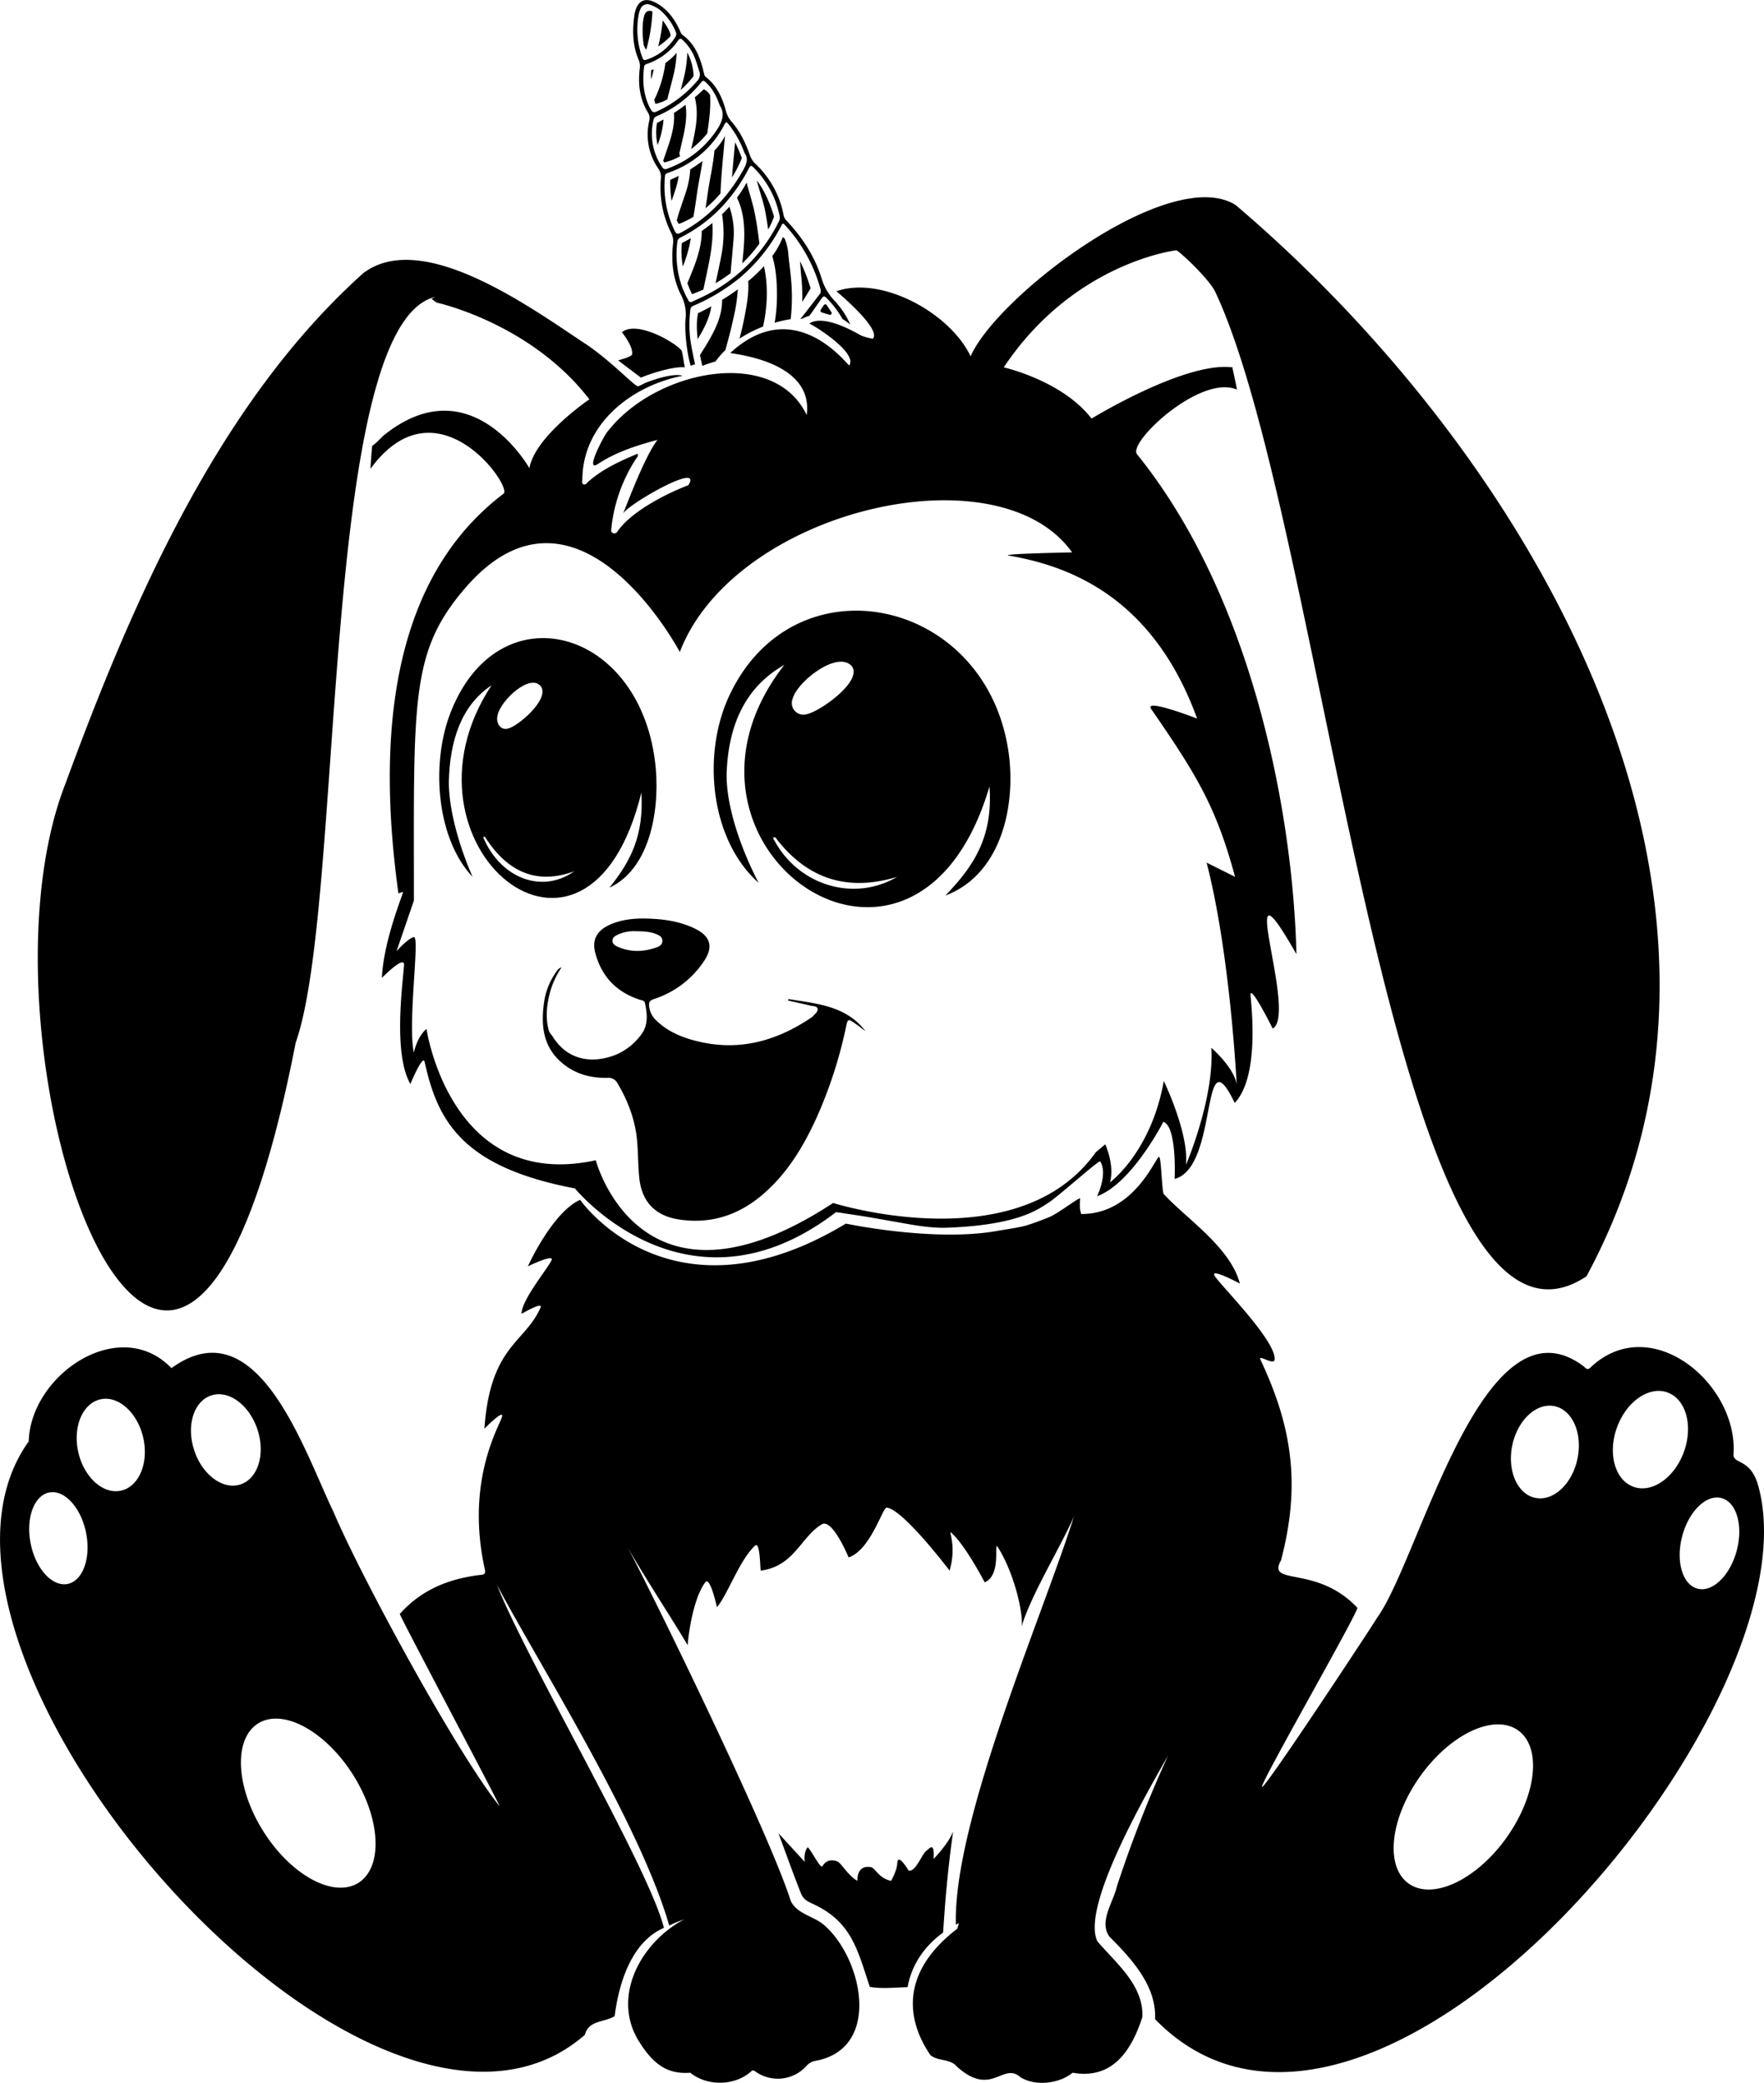 <svg id="hypnopet" xmlns="http://www.w3.org/2000/svg" viewBox="0 0 835 985.55"><path d="M407.46,182.52c-.69-3.46-.69-4.85-1.38-7.62-.63-2.5-20.78-15.24-28.4-9,0,0,5.4,6.53,4.85,10.39-.2,1.38-6.46,2.79-6.6,2.91.05.13,10.75,8.17,10.75,8.17C391.53,185.29,402.52,181.89,407.46,182.52Z" transform="translate(-83.31 -8.69)"/><path d="M378.32,251.6a1.19,1.19,0,0,0-.21.5Z" transform="translate(-83.31 -8.69)"/><path d="M478.35,151a26.46,26.46,0,0,1-6.19-10.75C468.9,129.85,463,120.91,455.54,113a4.87,4.87,0,0,1-1.3-2.51,44.84,44.84,0,0,0-13.35-24.29,10.1,10.1,0,0,1-2.61-4.06c-2-5.73-4.62-11.23-8.65-15.85a13.12,13.12,0,0,1-2.8-5.46c-1.65-6-4.21-11.6-9.3-15.61a2.64,2.64,0,0,1-.93-1.57c-.32-1.31-.62-2.64-1-3.94-1.66-5.71-4.19-10.89-9.2-14.46a3.83,3.83,0,0,1-1.14-1.82c-2.49-5.54-5.85-10.32-11.32-13.32-5.11-2.81-8.64-1.3-10.06,4.33a8.34,8.34,0,0,0-.2.83c-1.06,7.38-1.09,14.68,1.93,21.69a7.7,7.7,0,0,1,.54,4.11c-.88,7.31-.1,14.37,3.83,20.79a4.86,4.86,0,0,1,.67,3.95,28.28,28.28,0,0,0,4.29,22.68,6.85,6.85,0,0,1,1.2,4.7A47.81,47.81,0,0,0,401,118.84a8.69,8.69,0,0,1,.9,5.17c-.93,8.38-.1,16.61,3.73,24.16a20,20,0,0,1,2.19,11.44c-.54,6.09.7,16.48,2.45,22.22a4.54,4.54,0,0,1,2.08-.69c-.32-1.14-1.47-7-1.7-8.2a56.54,56.54,0,0,1-.57-17.56,2.17,2.17,0,0,1,1.44-2,91.16,91.16,0,0,0,21.35-12.72A80.16,80.16,0,0,0,453,115.77c.89-1.67.91-1.68,2.2-.23a73.45,73.45,0,0,1,14.59,24,54.75,54.75,0,0,1,1.94,6.16,2.35,2.35,0,0,1-.43,2.2c-1.73,2.25-7.31,9.56-9.13,11.71.75.15,3.4-1.49,4.15-1.38,1.4-1.68,4.67-6.71,6-8.45.83-1.09,1.26-1,2.15-.14a44.33,44.33,0,0,1,7.64,10c1.27.79,2.5,1.66,3.7,2.56A41.63,41.63,0,0,0,478.35,151ZM387.54,36.25c-.25-.69-.52-1.37-.78-2.06a38.66,38.66,0,0,1-1.09-18.77,10.25,10.25,0,0,1,.72-2.26A3.51,3.51,0,0,1,391.2,11a15.07,15.07,0,0,1,6.46,4.25,26.39,26.39,0,0,1,5.57,8.65,2.36,2.36,0,0,1-.21,2.23A25.46,25.46,0,0,1,389.14,37C388.35,37.23,387.83,37.06,387.54,36.25Zm.66,4.08c.14-1.12,1-1.26,1.77-1.55A29.36,29.36,0,0,0,402.68,30c.33-.4.65-.8.94-1.21,1.68-2.32,1.7-2.34,3.78-.23a22.93,22.93,0,0,1,5.24,8.7c.73,2,1.14,3.56,1.66,5.11a4.38,4.38,0,0,1-1.07,4.74,54.54,54.54,0,0,1-19,14.3c-1.33.62-2.09.49-2.84-.86C387.89,54.21,387.31,47.4,388.2,40.33Zm8.53,47.4a27.89,27.89,0,0,1-4.05-22.36,2.19,2.19,0,0,1,1.44-1.68,53.79,53.79,0,0,0,21.21-16.17c.71-.92,1.2-.67,1.89-.05,3.18,2.83,5.13,6.42,6.82,11.14,2.55,3.87,1.15,7.87-1.71,12a47.28,47.28,0,0,1-23.07,17.86A1.79,1.79,0,0,1,396.73,87.73Zm6,30.29A48.26,48.26,0,0,1,398.09,92c.09-1.15.86-1.33,1.65-1.61a47.67,47.67,0,0,0,16.81-10,45.83,45.83,0,0,0,9.68-12.8c.71-1.37,1.13-1.15,1.93-.16a48.92,48.92,0,0,1,7.6,13.71c1.86,2.46,1,5.16-.74,8.18-7.11,12.58-16.63,22.65-29.46,29.47C404.25,119.47,403.53,119.64,402.72,118ZM452,113.45a77.24,77.24,0,0,1-36.78,36c-1.38.66-2.78,1.27-4.15,1.94a1.31,1.31,0,0,1-2-.73c-.33-.71-.79-1.37-1.12-2.09-.58-1.23-1.1-2.48-1.65-3.72a46.28,46.28,0,0,1-2.36-21.73,2.63,2.63,0,0,1,1.79-2.2,70.2,70.2,0,0,0,18.4-13.46,79.46,79.46,0,0,0,13.66-19.13c.69-1.31,1.09-1.51,2.21-.39A44.42,44.42,0,0,1,452.37,111,3.61,3.61,0,0,1,452,113.45Z" transform="translate(-83.31 -8.69)"/><path d="M456.58,481.43c13.3,2.22,27.14,3.06,36.45,15.19-1.78-1.31-3.53-2.67-5.36-3.92-2.83-1.94-3.08-1.85-3.79,1.44a211.6,211.6,0,0,1-14.34,44.09c-6.15,13.34-13.67,25.76-25,35.5-11.45,9.89-24.65,14.28-39.74,12-11.32-1.68-17.73-8.4-18.89-19.75-.58-5.7-.51-11.46-1-17.17-.83-9.9-4.24-19-9.27-27.47a4.86,4.86,0,0,0-4.87-2.64c-8.62.19-16.48-2.23-22.77-8.27-7.64-7.32-8.55-16.75-7.27-26.59a32.54,32.54,0,0,1,5.81-15.16,4.78,4.78,0,0,1,2.6-2.3,42.36,42.36,0,0,0-5.08,10.47c-1.83,6.3-2.73,12.58-1.07,19.12.37,1.49,1.32,2.22,2,3.3,7.68,12.18,20.18,12.51,30.22,8.34a28.76,28.76,0,0,0,11.24-8.87c3.84-4.71,3.29-10,2.17-15.34-.29-1.39-1.53-1.34-2.54-1.68-11-3.6-18.06-11-21-22.15-1.61-6.13.73-10.4,6.48-13.12s12.1-3.3,18.43-3.1c7.6.23,15.08,1.31,22,4.62,7.73,3.66,9.22,8.79,4.33,15.85a45,45,0,0,1-23.39,17.58c-2.18.72-2.6,1.65-2.31,3.72a10.53,10.53,0,0,0,3.29,6.39c5.93,5.75,13.34,8.54,21.13,10.26,19.16,4.23,36.38-.83,52.29-11.57a4,4,0,0,0,.84-.69c.92-1.1,2.49-2.14,2.12-3.59-.32-1.26-2.15-1.08-3.35-1.38-3.36-.82-6.75-1.53-10.12-2.29a3.06,3.06,0,0,1-.49-.22Zm-72.72-32.11a17.55,17.55,0,0,0-7.72,1.47c-1.31.61-2.82,1.2-2.9,2.93s1.39,2.49,2.71,3.06c6.08,2.62,12.23,2.31,18.34.14,1.38-.49,2.63-1.41,2.55-3.17s-1.29-2.34-2.55-2.9C391.32,449.51,388.14,449.36,383.86,449.32Z" transform="translate(-83.31 -8.69)"/><path d="M393.73,372.35c-6.06-67-75.33-85.56-97.68-25.08-8.79,24.14-5.8,58.56,10.94,76.33-5.43-12.38-11.26-30.44-11.23-45,.47-19.33,5.83-36.08,20.22-45.64-49.64,75.24,45.43,154.89,70.93,50.76,1.24,20.68-5.25,32.68-15.13,45C389.92,420.41,395.61,394.48,393.73,372.35Zm-74.88-25.21c1.41-7.17,15.9-20.48,20.69-13.37,3.6,6.29-11.32,18.71-15.72,19.65C320.53,354.45,317.83,351.08,318.85,347.14Zm-6.35,58.78c-1-1.5.32-1.85.89-.41,10.67,16.17,24.33,21.81,41.73,15.48C340,431.65,320.85,424.41,312.5,405.92Z" transform="translate(-83.31 -8.69)"/><path d="M561.12,367.83c-8.39-76.91-103.27-97-133.48-28-11.84,27.42-7.82,66.41,14.76,86.6-7.33-14.07-15.2-34.55-15.15-51.12.62-21.92,7.85-41,27.33-52-66.84,85.52,62,176.75,97.1,57.51,1.71,23.75-7.25,37.52-20.88,51.63C555.84,423.06,563.72,393.26,561.12,367.83ZM458.47,339.5c1.91-8.17,21.61-23.49,28.15-15.43,4.92,7.14-15.42,21.44-21.41,22.54A5.45,5.45,0,0,1,458.47,339.5Zm-8.61,66.87c-1.4-1.7.43-2.1,1.21-.47,14.47,18.43,33.06,24.9,56.85,17.73C487.27,435.75,461.18,427.41,449.86,406.37Z" transform="translate(-83.31 -8.69)"/><path d="M668.21,105.71c-30.73-19.39-112.65,42.62-125.46,71.56C533.14,157,500.93,139,479.21,146.5c0,0,21.72,18,17.23,22.46a25.73,25.73,0,0,1-5.56-1.53c-19.7-11.23-24-5.49-24.55-5.69,5.55,2.77,22.86,14.55,18.93,19.87C483.41,180.18,459,148,429,175.7c1.26.56,39.7,3.75,36.15,29.39-15.37-32.51-71.08-21.61-93.94,7.45-1.48,1.2-11.39,19.77-5.05,15.82,8.63-5.75,18.48-8.88,28.39-11.53-6.05,7.82-14.19,29.82-16.26,34.77,3-4.72,38-24.74,30.85-13.31-10.63,4-27.27,12.58-33.63,22a1.61,1.61,0,0,1-2.93-.33l0,0a74.18,74.18,0,0,1,11.76-34.13c.4-.7,1.29-1.24.74-2.43-8.4,3.53-16.65,7.26-23.55,13.43-1.32,1.86-3.12,1.35-2.56-1.09.06-26.49,23.27-44.53,47.43-49.22-4.73-1.59-16,2.64-17.73,3.41-3.8,1.93-3.39,1.57-3.54,1.51-2.54-1-12-11.43-24.56-20l-.05,0c-24.77-16.29-77-54.85-105.25-33.5-68.72,61.58-109.63,156.23-141,241.6-49.13,125.8,51.92,415.39,109,122.52,23.3-65.73,10.92-339.6,66-352.86-.59.29-1.16.62-1.72.95.23,0,2.53,1.95,2.74,1.8,0,0,44.32,9.69,72,45.71,0,0-25.63,17.32-28.4,32.55,0,0-27.7-49.17-69.26-15.23,0,0-4.45,4.56-5.15,4.62-.46,4.75-.69,8.58-.81,10.92,31.59-43.25,67.86,9.23,62.93,11.83-57.43,43.56-58.57,125-49.7,189.09.71-.27,1.44-.51,2.18-.73.17.88-9.21,22.75-10,40.72,0,0,10.86-11.18,10.48-6-.63,8.86-5.24,41.94,3,56.17,0,0,5.92-14.22,6.74-10.48,6.13,27.92,17.65,49.76,71.15,59.91,0,0,53.17,65.16,123.57,11.24.58,0,4.85.72,9.59,1.41,5.45.79,14.23,2.4,15.63,2.64,9.8,1.69,18.7,3.64,27.76,3.29,34.65-1.35,43.33-9.28,47.92-12,1.78-1.25,4.71-3.65,7.94-6.35,7.21-6,15.87-13.55,16.24-13,3.74,6-1.5,16.48-1.5,16.48,15.14-5.51,28.86-30.49,31-34.51l.29-.54s.13-.17.18-.15c6.45,2.35,5.25,27,5.25,27,21.14-5.49,12.08-70,28.45-35.95,12.74-13.48,7.18-50.72,7.49-51.68.92-2.79,10.49,16.48,10.49,16.48,12.18-6.6-19.58-89.38,11.23-35.2-1.56-66-20.61-168.61-75.4-236.49-4.81-5.42,29.91-38.09,47.22-30.67-.12-1.09-1-5.24-2.22-10.76a1,1,0,0,1-1,.14C642.93,180.46,600,206.76,600,206.76c-13.85-18-41.56-24.24-41.56-24.24,33.25-49.87,81.74-55.41,81.74-55.41,2,1,15.54,13.64,18.41,19.75C711.49,259.51,741.86,674,834.28,612.62,931.37,432.51,807.56,224.17,668.21,105.71ZM590.8,270.07s-34.65.67-29.95,1.5c25.46,4.49,67.4,17.22,89.12,77.14,0,0-25.43-9.87-21.72-4.5C650,375.67,659,390.65,667.94,423.6l-13.48-6.74c11.24,43.44,14.23,104.85,14.23,104.85-1.49-8.24-12-17.22-12-17.22,1.5,24-12,55.42-12,55.42,1.5-15-10.49-39.7-10.49-39.7-6,33.71-25.46,47.94-25.46,47.94,2.25-8.24-2.25-18-2.25-18L602,553.92c-36.7,51.67-124.33,24-124.33,24-91.37,59.92-112.34-20.22-112.34-20.22-68.9,15-80.13-62.16-80.13-62.16-4.5,3.74-6,11.23-6,11.23-3-14.23,3-55.42,0-54.67S271,458.8,271,458.8l8.24-24c0-94.37-1.84-117.38,24-147.54,53.18-62.17,101.86,29.95,101.86,29.95C430.79,250.22,555.6,220.64,590.8,270.07Z" transform="translate(-83.31 -8.69)"/><path d="M529.73,923.13c1-16,2.49-32,4.73-47.77-2.33,6-9.25,12.95-9.25,12.95.69-9-2.37-4.46-3.35-3.89-2,1.17-5,10.13-8.43,9.44,0,0-5.17-8.89-5.39-3.49-.15,3.49-2.92,8.33-2.92,8.33-6.23-1.38-7.32-6.2-9.71-6.56-6.91-1.06-6.22,6.56-6.22,6.56-4.85-2.77-7.59-8.58-9.7-9.3-1.85-.63-4.84-1.09-6.92,2.38-.84,1.39-5.58-8.2-6.93-9,0,0-2.08,2.08-1.38,6.93,0,0-11-12-12.44-13.53,3.87,10.59,7.52,20.55,10.27,27.54,1,2.93,2.39,4.17,5.15,5.46,19.13,8.46,21.87,21.81,27.8,39.69,5.94,1,11.95.25,17.9.09C514.73,938.38,521.09,929.36,529.73,923.13Z" transform="translate(-83.31 -8.69)"/><path d="M420,153.65c-3.77,2.11-6.26,3.24-6.26,3.24-.8,3.51-.67,8.05-.2,12.31C416.52,164.31,419.28,159.08,420,153.65Z" transform="translate(-83.31 -8.69)"/><path d="M426.66,174.35c1.39-5,2.74-10,3.8-15a81.77,81.77,0,0,0,2.11-13.76c-2.59,1.9-5.12,3.58-7.46,5,.16,9.43-5.42,18.11-10.47,26.1.6,3.06,1.13,5.12,1.13,5.12a65,65,0,0,1,6.24-2.08A40.79,40.79,0,0,1,426.66,174.35Z" transform="translate(-83.31 -8.69)"/><path d="M444.94,134.64a74.22,74.22,0,0,1-7.46,7.08c.37,5.46-.63,10.94-1.64,16.34-.68,3.66-1.54,7.28-2.48,10.88a57.07,57.07,0,0,1,11.13-5.7C446.57,154.05,447,143.82,444.94,134.64Z" transform="translate(-83.31 -8.69)"/><path d="M467,145.12a78.92,78.92,0,0,0-5-12.84c.18,2.18.32,4.34.53,6.37a106.58,106.58,0,0,1,.56,12.87C465.18,148.19,467,145.12,467,145.12Z" transform="translate(-83.31 -8.69)"/><path d="M457.58,159.72a92.2,92.2,0,0,0,.1-19.79c-.32-3.46-.81-6.91-1.16-10.37a25.6,25.6,0,0,0-1.72-7.87,11,11,0,0,0-.93-.81,39.55,39.55,0,0,1-5,9c1.87,6.18,2.24,12.76,2.21,19.19A75.67,75.67,0,0,1,450,161.4,57.53,57.53,0,0,1,457.58,159.72Z" transform="translate(-83.31 -8.69)"/><path d="M472.25,156.52l3.67,1.1a.82.82,0,0,0,.92-1.24l-2.2-3.31a.82.82,0,0,0-1.37,0l-1.47,2.21A.82.82,0,0,0,472.25,156.52Z" transform="translate(-83.31 -8.69)"/><path d="M420.48,114.21c-1.73,1.41-3.41,2.68-5,3.77.05,8.51-3.5,16.77-6.79,24.67a43.94,43.94,0,0,0,2.21,5.24c1.88-.68,3.66-1.42,5.37-2.2C418.36,135.13,421.28,124.89,420.48,114.21Z" transform="translate(-83.31 -8.69)"/><path d="M430.48,122.52a37.21,37.21,0,0,0-1.91-16c-1.14,1.26-2.31,2.46-3.48,3.58a54.64,54.64,0,0,1-.14,18.44c-.85,4.74-1.93,9.44-2.92,14.15a67.82,67.82,0,0,0,7.1-4.72C429.58,132.85,430.08,127.68,430.48,122.52Z" transform="translate(-83.31 -8.69)"/><path d="M440.1,107.4c-1-4.17-2.33-8.2-3.37-12.33a55.26,55.26,0,0,1-4.57,7.16c4.66,9.57,3.63,20.55,2.51,31.05a65.37,65.37,0,0,0,8.1-9.32C442.07,118.41,441.35,112.86,440.1,107.4Z" transform="translate(-83.31 -8.69)"/><path d="M441.56,94.1c1.18,4.85,3,9.58,3.94,14.47.58,2.89,1,5.79,1.44,8.71a41.68,41.68,0,0,0,2.77-6.1C447,102.2,443.8,97,441.56,94.1Z" transform="translate(-83.31 -8.69)"/><path d="M407.8,131.38a56.28,56.28,0,0,0,2.5-10c-2.58,1.53-4.22,2.31-4.22,2.31a38,38,0,0,0,.5,11.11C407,133.64,407.43,132.52,407.8,131.38Z" transform="translate(-83.31 -8.69)"/><path d="M402.84,99a42.41,42.41,0,0,0,1.74-7.12c-2.44,1.26-4.05,1.94-4.05,1.94a70.21,70.21,0,0,0,.66,10C401.75,102.28,402.31,100.66,402.84,99Z" transform="translate(-83.31 -8.69)"/><path d="M413.22,100.41c.73-5.19,1.85-10.34,2.63-15.52-2,1.48-4,2.82-5.83,4a40.34,40.34,0,0,1-1.92,10.31c-1.46,4.6-3.2,9.09-4.43,13.74a9,9,0,0,0,1,1.73,43.15,43.15,0,0,0,6.88-3.39Q412.47,105.85,413.22,100.41Z" transform="translate(-83.31 -8.69)"/><path d="M431.27,76c-.49,5.55-1.06,11.09-1.46,16.64a55.74,55.74,0,0,0,4.66-9.16A77.65,77.65,0,0,0,431.27,76Z" transform="translate(-83.31 -8.69)"/><path d="M426.49,73a27.75,27.75,0,0,1-5,6.93v.23c-.64,6.8-2.27,13.47-3.2,20.24q-.48,3.41-1,6.8a54.13,54.13,0,0,0,7.08-7C424.67,91.08,425.73,82.06,426.49,73Z" transform="translate(-83.31 -8.69)"/><path d="M397.4,65.2c-1,.57-2,1.12-3.1,1.65a26.21,26.21,0,0,0,.29,10.45A42.36,42.36,0,0,0,397.4,65.2Z" transform="translate(-83.31 -8.69)"/><path d="M405,80.77c1.63-7.34,4-15,2.81-22.49-1.65,1.26-3.48,2.58-5.47,3.88.6,7.7-2.66,15.18-5.08,22.54l.47.85a28.4,28.4,0,0,0,7.55-2.94A2.45,2.45,0,0,1,405,80.77Z" transform="translate(-83.31 -8.69)"/><path d="M419.44,53.77c0-.05,0-.09,0-.13a7.43,7.43,0,0,0-3-2.72s-1.57,1.56-4.23,3.82c0,0,0,.08,0,.12,2.1,8.18.14,16.33-1.73,24.35a44.5,44.5,0,0,0,7.6-7.38C419,65.84,419.8,59.85,419.44,53.77Z" transform="translate(-83.31 -8.69)"/><path d="M402.17,44a55.82,55.82,0,0,0,1.42-10.32,26.8,26.8,0,0,1-5.31,4.83A55.22,55.22,0,0,1,393,55.94c.17.63.36,1.27.58,1.91a19.67,19.67,0,0,0,5.62-2.16C400.12,51.78,401.22,47.93,402.17,44Z" transform="translate(-83.31 -8.69)"/><path d="M408.65,33.56a58.43,58.43,0,0,1-1.33,10.6c-.54,2.38-1.18,4.74-1.8,7.1a45.61,45.61,0,0,0,6.1-6.57A25.17,25.17,0,0,0,408.65,33.56Z" transform="translate(-83.31 -8.69)"/><path d="M392.76,41.47q-.6.24-1.23.45a36.05,36.05,0,0,0,0,4.35A43.39,43.39,0,0,0,392.76,41.47Z" transform="translate(-83.31 -8.69)"/><path d="M389.23,32.23a80,80,0,0,0,2.91-18.08,2.75,2.75,0,0,0-2.69.06c-2.56,1.71-2.12,12.28-1.38,15.93A7,7,0,0,0,389.23,32.23Z" transform="translate(-83.31 -8.69)"/><path d="M397,18.37a86,86,0,0,1-2.11,12.29A36,36,0,0,0,400.53,26C401.31,25.33,399.48,21.54,397,18.37Z" transform="translate(-83.31 -8.69)"/><path d="M915.79,712.47c-3.73-14.68-12.79-10.29-11.86-16.3,1.59-33.09-39.07-66.87-67.35-40.79-1.35,1.46-2.06,1.51-3.48-.06-47.88-36.26-77.43,90.44-97.91,118.83-.79,1.61-53.38,81.46-54.51,80.09s46.23-83.67,45.11-84.81c-19.3-20.53-43.1-10-36.1-22.43,9.17-35,5.66-62.32-9.76-95-1.27-2.68,6.49,3,6.74,0,.75-9-26.38-35.9-28.46-39.7s12,3.75,12,3.75c-4.49-17.23-25.53-30.85-36-42.34-.94-1-1.16-16.88-2.19-17.58-1.34-.9-11.24,27-36.7,27-.43,0-.37-.84-.64-1.57-.38-1-.11-5.92-.11-5.92-1.89.63-10.69,7.37-14.67,9-3.81,1.52-8,3.12-11.45,4.1-2.75.79-11,2-13.44,2.45-30,5.26-71.28-3.52-71.28-3.52-83.14,50.18-125.82-11.24-125.82-11.24-12.8,5.69-24.21,30.22-24.72,31.46,0,0,12.36-6,11.23-3-1.26,3.36-14.23,18.73-14.23,25.47,0,0,10.31-6,9-3-7.38,16.94-23.82,17.89-26.59,57.37,0,0,9.6-9.81,8.31-5.54-1.41,4.71-17.31,30.48-8.09,72.15.61,2.74-1.21,2.44-2.81,2.65-14.82,1.91-27.32,7.09-37.44,18.36-.41.45,47.54,90.46,47.15,90.93-20.44-25.52-65.38-108.18-78.49-139.07-14.12-29.24-36-97.73-76.76-68.15-24.65-25.51-66.74,3.19-67.56,34.68C24.73,791.2,259,1059.56,360.16,971.54c1.85-7,8.76-5.71,14.09-8.82C376,949,381.34,928,397.58,920.9c-7.18-28.81-65.83-128.1-79-162.25C337.7,794.89,386.05,871,400.09,919.82a63,63,0,0,1,7.12-2.93c-20,10.46-34.3,35.72-22,56.83,7.08,11.75,14,16.61,24.84,15.74,8,6.52,21.19,6.33,28.86-.67.67-.66,1.24-.41,2,.13A18.27,18.27,0,0,0,465,986.31a7.15,7.15,0,0,1,4.26-2.45c31.43-5.76,22.39-47.76,4.77-63.71-5-4.82-13.1-5.39-16.39-11.89-9.45-30-58.44-131.23-77.21-167.48,5.57,10.29,22.36,36.09,28.4,46.41-.05-.73,1.78-20.9,8.31-29.78,2.31-3.15,5.54,11.77,5.54,11.77,5.11-6,10.57-22.15,18-29.09,2.61-2.44,2.39,11.83,2.77,11.78,15.93-2.08,19.06-16.19,28.9-21.91,5-2.93,12.66,15.67,12.66,15.67,10.39-3.46,16.09-23.67,18-23.55,7.57.49,29.79,29.79,29.79,29.79,3.46-11.78-.65-19.15.69-18,6.66,5.67,15.93,23.55,15.93,23.55,8.31-3.47,4-20.23,6.23-16.63,8.32,13.16,12.51,33.51,11.09,38.1,4.14-14.78,18.73-38.34,24.93-52.64-14.56,46.36-57.31,144.25-55.89,193.14l1.44-.71-.74,2.6c-28.08,21.51-23.39,44.29-12.79,59.79,3.44,3.06,9.41,1.64,12.53,5.45,16.54,14.94,21.75-2.47,30.2,5.13,7.08,4.3,18.21,3.05,24.62-2.19,18.7,3.32,27.77-10.16,33-26.29.76-15-12.41-25.52-21.26-35.86-8.24-16.86,25.83-74.32,33.48-88A593.06,593.06,0,0,0,612,901.27c-1.64,7.47-8.75,16.72-3.47,23.86,10.41,10.44,22.3,23.25,21.54,39C732.06,1068.87,943.74,817.8,915.79,712.47ZM114.49,758.3c-7.38.68-14.94-8.49-16.89-20.5s2.43-22.3,9.8-23,14.94,8.5,16.89,20.5S121.86,757.61,114.49,758.3ZM140.74,714c-8.47,2-17.57-6.12-20.33-18s1.87-23.18,10.33-25.15,17.58,6.12,20.34,18S149.21,712,140.74,714Zm34.52-19c-3.86-11.62-.29-23.25,8-26s18.06,4.46,21.91,16.08.3,23.25-8,26S179.11,706.62,175.26,695ZM253,899.59c-11.72,7.39-31.86-3.49-45-24.3s-14.27-43.68-2.55-51.07,31.85,3.49,45,24.31S264.68,892.2,253,899.59Zm543.4-21.3c-14.3,20-35,29.71-46.31,21.65s-8.8-30.81,5.51-50.82,35-29.71,46.31-21.66S810.68,858.28,796.37,878.29ZM830,699c-2.53,12-11.48,20.23-20,18.44s-13.35-13-10.82-24.94,11.48-20.23,20-18.43S832.54,687.05,830,699Zm26.52,13.2c-8.76-3.15-12.27-15.71-7.83-28s15.14-19.79,23.9-16.64,12.27,15.71,7.83,28.05S865.29,715.37,856.53,712.22ZM905.4,742.4c-3.15,11.84-11.47,19.89-18.59,18s-10.36-13-7.21-24.85,11.46-19.89,18.59-18S908.54,730.57,905.4,742.4Z" transform="translate(-83.31 -8.69)"/></svg>